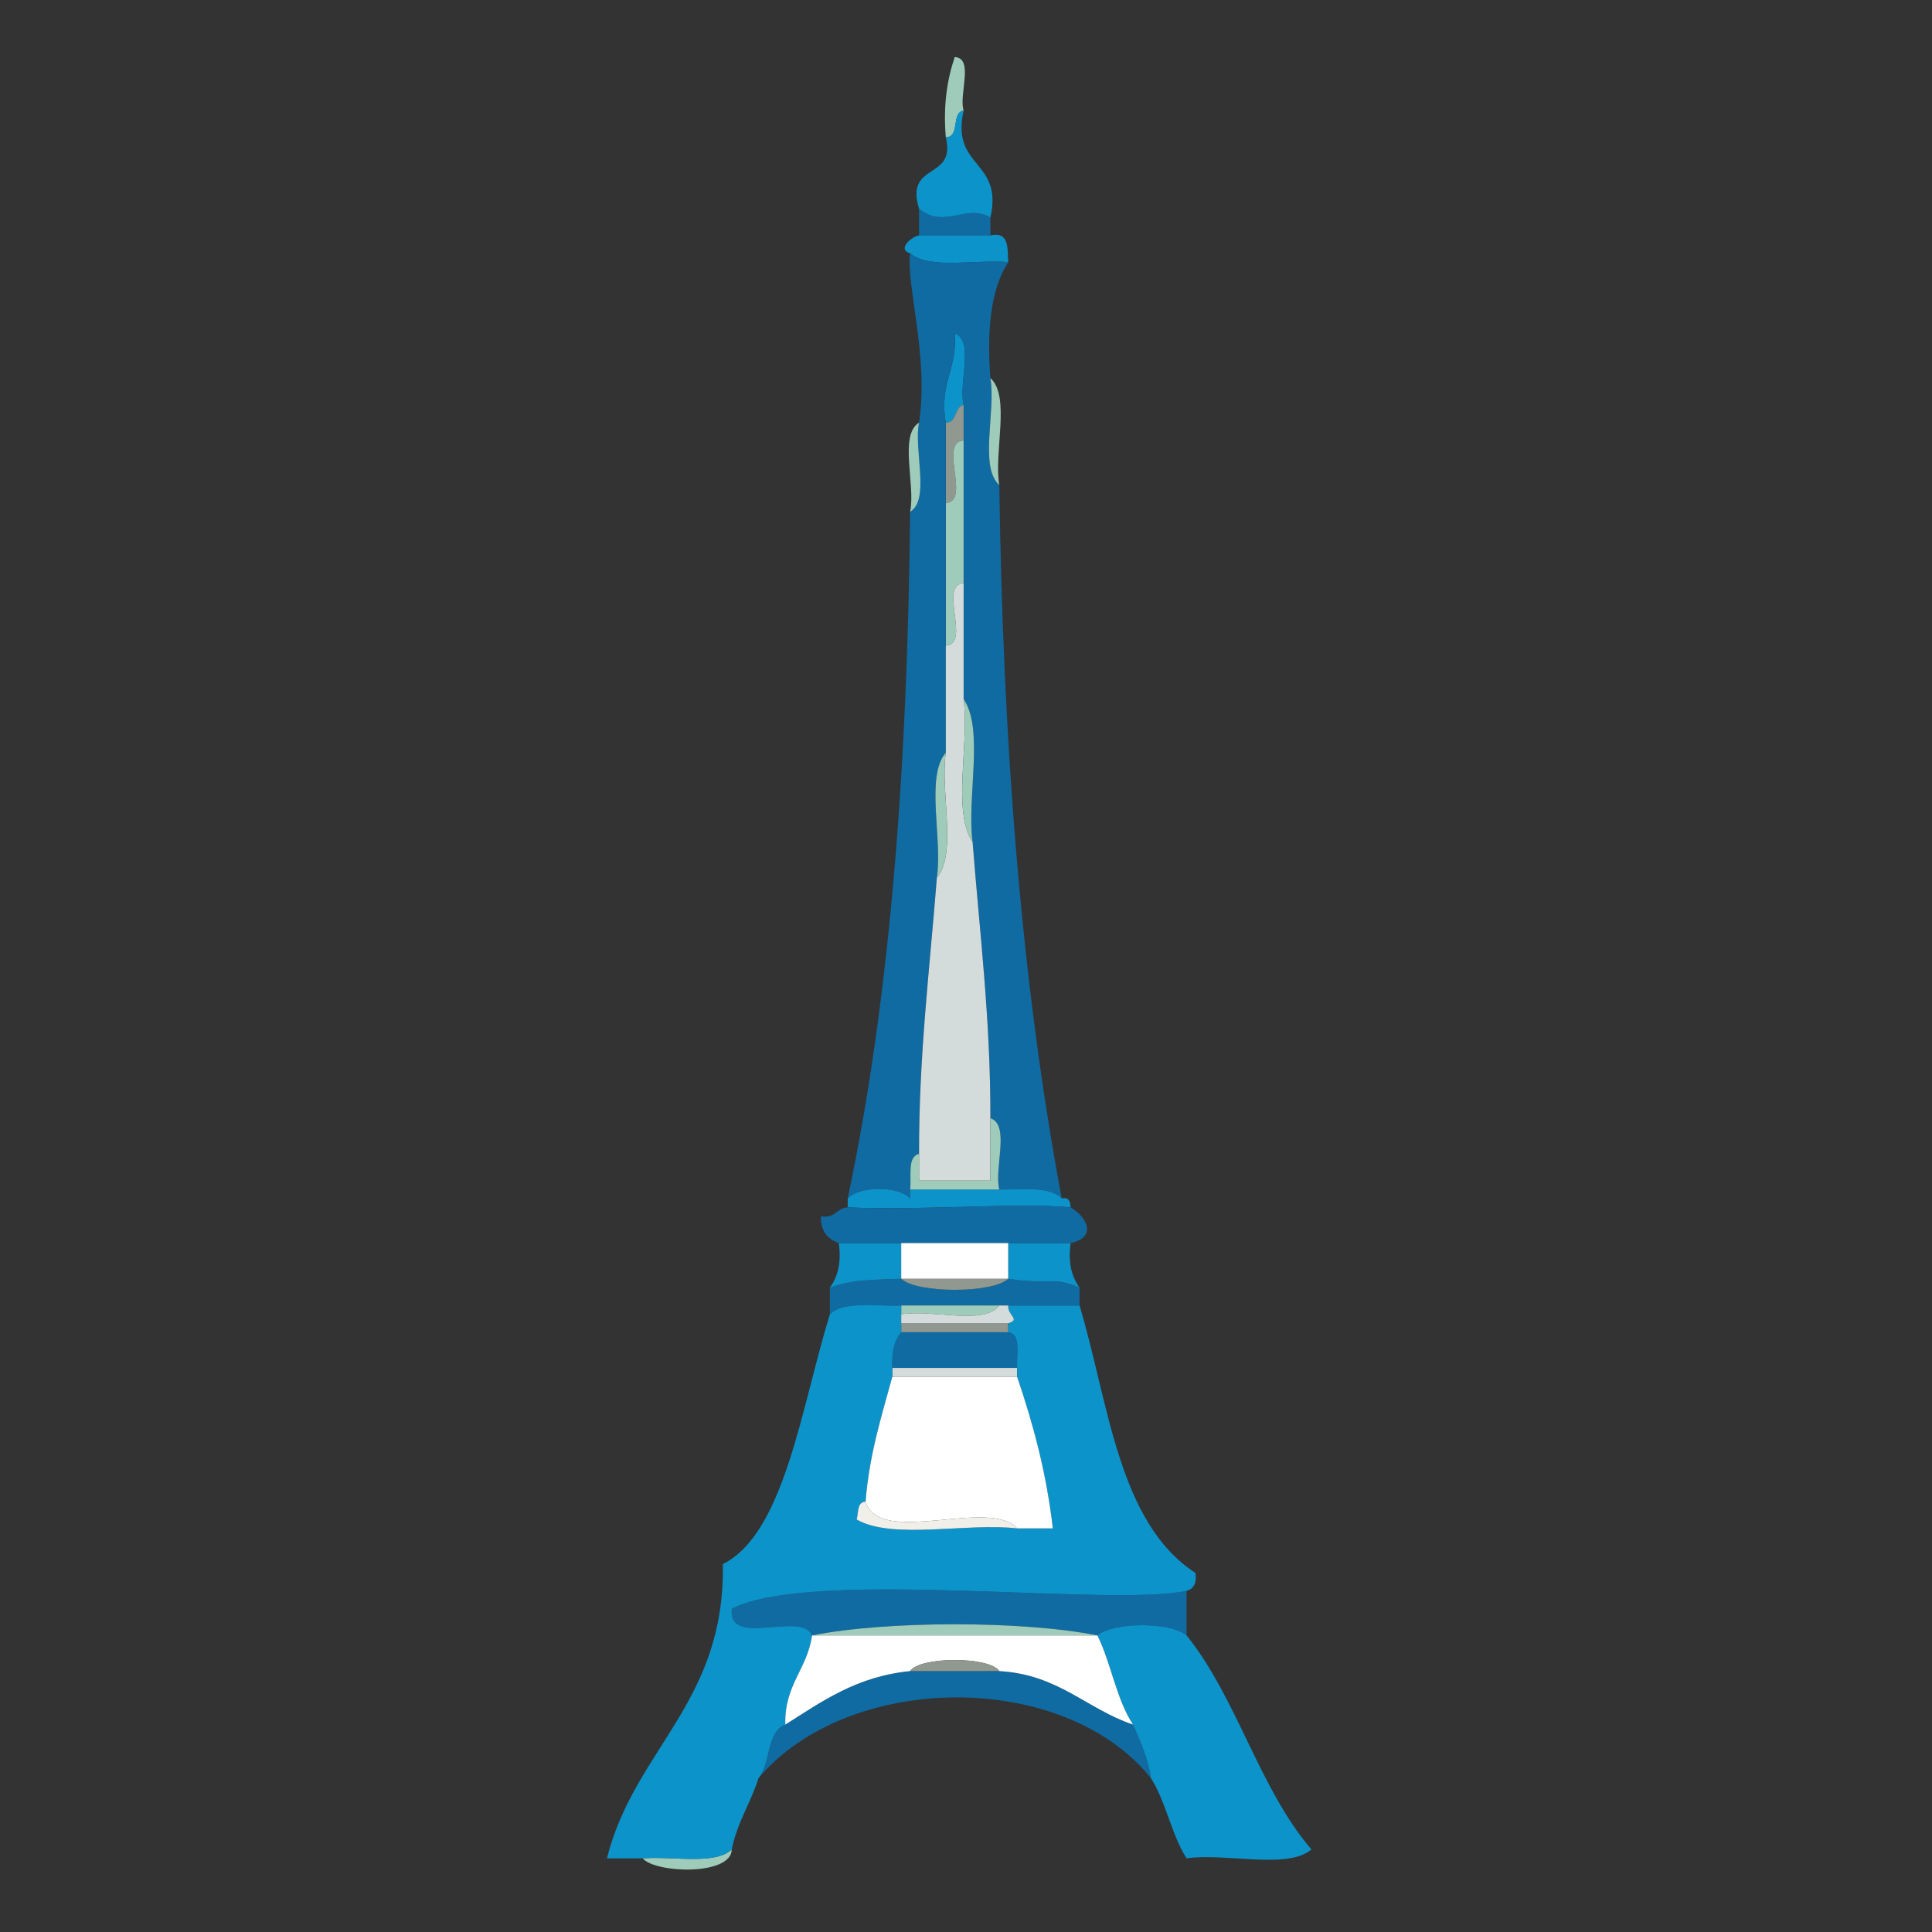 <?xml version="1.0" encoding="utf-8"?>
<!-- Generator: Adobe Illustrator 14.0.0, SVG Export Plug-In . SVG Version: 6.00 Build 43363)  -->
<!DOCTYPE svg PUBLIC "-//W3C//DTD SVG 1.1//EN" "http://www.w3.org/Graphics/SVG/1.1/DTD/svg11.dtd">
<svg version="1.1" id="Layer_1" xmlns="http://www.w3.org/2000/svg" xmlns:xlink="http://www.w3.org/1999/xlink" x="0px" y="0px"
	 width="183.507px" height="183.506px" viewBox="0 0 183.507 183.506" enable-background="new 0 0 183.507 183.506"
	 xml:space="preserve">
<rect x="0" y="0" width="183.507" height="183.506" fill="#333333" stroke="none"/>
<g>
	<path fill-rule="evenodd" clip-rule="evenodd" fill="#0F6BA2" d="M87.294,19.818c2.432,2,4.497-0.541,6.775,0.847
		c0,0.564,0,1.13,0,1.694c-2.257,0-4.517,0-6.775,0C87.294,21.513,87.294,20.666,87.294,19.818z"/>
	<path fill-rule="evenodd" clip-rule="evenodd" fill="#0C94CA" d="M86.447,24.053c-1.187-0.299-0.072-1.491,0.847-1.693
		c2.259,0,4.519,0,6.775,0c1.809-0.396,1.614,1.21,1.694,2.541C92.652,24.625,88.266,25.624,86.447,24.053z"/>
	<path fill-rule="evenodd" clip-rule="evenodd" fill="#0C94CA" d="M91.529,38.453c-0.92,0.209-0.573,1.684-1.694,1.694
		c-0.663-3.769,1.128-5.083,0.848-8.47C92.594,32.307,91.013,36.427,91.529,38.453z"/>
	<path fill-rule="evenodd" clip-rule="evenodd" fill="#919890" d="M91.529,38.453c0,1.129,0,2.258,0,3.388
		c-2.427,0.115,0.732,5.814-1.694,5.929c0-2.541,0-5.082,0-7.623C90.956,40.136,90.609,38.662,91.529,38.453z"/>
	<path fill-rule="evenodd" clip-rule="evenodd" fill="#9ECBBA" d="M91.529,41.84c0,4.518,0,9.035,0,13.552
		c-2.427,0.115,0.732,5.814-1.694,5.929c0-4.518,0-9.035,0-13.552C92.262,47.654,89.103,41.955,91.529,41.84z"/>
	<path fill-rule="evenodd" clip-rule="evenodd" fill="#0F6BA2" d="M78.824,122.304c1.959-0.671,2.806-0.71,6.775-0.847
		c1.462,1.404,8.704,1.404,10.164,0c3.82,0.611,4.229-0.274,6.776,0.847c0,0.564,0,1.13,0,1.694c-2.258,0-4.518,0-6.776,0
		c-0.282,0-0.564,0-0.847,0c-3.104,0-6.211,0-9.317,0c-2.439,0.101-5.545-0.463-6.775,0.847
		C78.824,123.999,78.824,123.151,78.824,122.304z"/>
	<path fill-rule="evenodd" clip-rule="evenodd" fill="#919890" d="M85.6,121.458c3.389,0,6.777,0,10.164,0
		C94.304,122.862,87.062,122.862,85.6,121.458z"/>
	<path fill-rule="evenodd" clip-rule="evenodd" fill="#9ECBBA" d="M85.6,124.845c0-0.282,0-0.565,0-0.847c3.106,0,6.213,0,9.317,0
		C93.468,125.936,88.452,124.309,85.6,124.845z"/>
	<path fill-rule="evenodd" clip-rule="evenodd" fill="#919890" d="M85.6,126.54c0-0.283,0-0.564,0-0.848c3.389,0,6.777,0,10.164,0
		c0,0.283,0,0.564,0,0.848C92.377,126.54,88.988,126.54,85.6,126.54z"/>
	<path fill-rule="evenodd" clip-rule="evenodd" fill="#0F6BA2" d="M85.6,126.54c3.389,0,6.777,0,10.164,0
		c1.255,0.156,0.776,2.046,0.848,3.387c-3.952,0-7.905,0-11.857,0C84.69,128.452,84.942,127.292,85.6,126.54z"/>
	<path fill-rule="evenodd" clip-rule="evenodd" fill="#D4DBDB" d="M84.754,130.774c0-0.283,0-0.564,0-0.848
		c3.952,0,7.905,0,11.857,0c0,0.283,0,0.564,0,0.848C92.659,130.774,88.706,130.774,84.754,130.774z"/>
	<path fill-rule="evenodd" clip-rule="evenodd" fill="#0F6BA2" d="M112.704,151.102c0,1.411,0,2.823,0,4.234
		c-1.543-1.293-6.927-1.293-8.47,0c-7.067-1.41-20.036-1.41-27.104,0c-1.008-2.381-8.019,1.242-7.623-2.541
		C77.201,148.915,105.293,152.672,112.704,151.102z"/>
	<path fill-rule="evenodd" clip-rule="evenodd" fill="#9ECBBA" d="M89.835,13.042c-0.261-3.085,0.136-5.512,0.848-7.623
		c1.87,0.105,0.359,3.593,0.847,5.082C90.31,10.693,91.234,13.029,89.835,13.042z"/>
	<path fill-rule="evenodd" clip-rule="evenodd" fill="#0F6BA2" d="M86.447,24.053c1.818,1.57,6.205,0.572,9.316,0.847
		c-1.664,2.571-2.036,6.433-1.694,11.011c0.541,3.13-1.096,8.438,0.848,10.165c0.336,24.227,2.05,47.075,5.93,67.759
		c-1.093-1.168-3.68-0.838-5.93-0.847c-0.516-2.025,1.063-6.146-0.848-6.776c0.023-9.34-1.017-17.617-1.692-26.257
		c-0.552-4.249,1.109-10.709-0.848-13.552c0-3.67,0-7.34,0-11.011c0-4.517,0-9.034,0-13.552c0-1.13,0-2.258,0-3.388
		c-0.517-2.025,1.064-6.146-0.847-6.776c0.28,3.387-1.511,4.702-0.848,8.47c0,2.541,0,5.082,0,7.623c0,4.518,0,9.035,0,13.552
		c0,3.388,0,6.776,0,10.164c-1.952,2.284-0.301,8.169-0.847,11.858c-0.676,8.64-1.718,16.917-1.694,26.257
		c-1.148,0.262-0.702,2.12-0.847,3.388c0,0.282,0,0.563,0,0.847c-1.13-1.209-4.799-1.209-5.929,0
		c4.15-19.565,5.689-41.743,5.929-65.218c1.931-1.174,0.316-5.895,0.847-8.47C88.252,33.91,86.039,26.99,86.447,24.053z"/>
	<path fill-rule="evenodd" clip-rule="evenodd" fill="#0C94CA" d="M78.824,122.304c0.712-0.983,1.117-2.271,0.847-4.235
		c1.978,0,3.953,0,5.929,0c0,1.13,0,2.259,0,3.389C81.63,121.594,80.783,121.633,78.824,122.304z"/>
	<path fill-rule="evenodd" clip-rule="evenodd" fill="#0C94CA" d="M95.764,118.069c1.978,0,3.953,0,5.929,0
		c-0.269,1.965,0.137,3.252,0.848,4.235c-2.547-1.121-2.956-0.235-6.776-0.847C95.764,120.328,95.764,119.199,95.764,118.069z"/>
	<path fill-rule="evenodd" clip-rule="evenodd" fill="#0F6BA2" d="M74.59,163.807c3.47-2.178,6.722-4.572,11.857-5.082
		c2.823,0,5.646,0,8.47,0c5.616,0.313,8.268,3.59,12.705,5.082c0.676,1.582,1.415,3.102,1.694,5.081
		c-8.359-10.362-28.76-10.071-37.269,0C73.223,167.522,72.765,164.522,74.59,163.807z"/>
	<path fill-rule="evenodd" clip-rule="evenodd" fill="#9ECBBA" d="M61.038,176.511c2.875-0.229,6.866,0.656,8.47-0.847
		C69.448,178.195,62.238,177.928,61.038,176.511z"/>
	<path fill-rule="evenodd" clip-rule="evenodd" fill="#0C94CA" d="M85.6,123.999c0,0.281,0,0.564,0,0.847s0,0.564,0,0.847
		c0,0.283,0,0.564,0,0.848c-0.657,0.753-0.909,1.912-0.846,3.387c0,0.283,0,0.564,0,0.848c-1.032,3.768-2.186,7.414-2.541,11.857
		c-0.824,0.023-0.657,1.037-0.848,1.695c3.403,1.96,10.436,0.293,15.246,0.846c1.13,0,2.259,0,3.388,0
		c-0.604-5.324-1.887-9.971-3.388-14.398c0-0.283,0-0.564,0-0.848c-0.071-1.341,0.407-3.23-0.848-3.387c0-0.283,0-0.564,0-0.848
		c1.231-0.375-0.086-0.743,0-1.693c2.259,0,4.519,0,6.776,0c2.797,9.342,3.659,20.621,11.011,25.409
		c0.138,0.985-0.187,1.507-0.847,1.694c-7.411,1.57-35.503-2.188-43.196,1.693c-0.396,3.783,6.615,0.16,7.623,2.541
		c-0.452,3.219-2.646,4.696-2.541,8.471c-1.825,0.715-1.367,3.715-2.542,5.081c-0.742,2.363-2.027,4.185-2.54,6.776
		c-1.604,1.503-5.595,0.617-8.47,0.847c-1.13,0-2.259,0-3.389,0c2.605-10.382,11.231-14.743,11.012-27.95
		c5.88-2.925,7.471-15.047,10.163-23.716C80.055,123.536,83.16,124.099,85.6,123.999z"/>
	<path fill-rule="evenodd" clip-rule="evenodd" fill="#0C94CA" d="M112.704,155.336c4.784,5.943,6.901,14.557,11.858,20.328
		c-2.283,1.951-8.169,0.301-11.858,0.847c-1.429-2.241-1.96-5.381-3.388-7.623c-0.279-1.979-1.019-3.499-1.694-5.081
		c-1.583-2.37-2.083-5.823-3.388-8.471C105.777,154.043,111.161,154.043,112.704,155.336z"/>
	<path fill-rule="evenodd" clip-rule="evenodd" fill="#FFFFFF" d="M77.131,155.336c9.033,0,18.068,0,27.104,0
		c1.305,2.647,1.805,6.101,3.388,8.471c-4.438-1.492-7.089-4.77-12.705-5.082c-0.913-1.402-7.556-1.402-8.47,0
		c-5.136,0.51-8.388,2.904-11.857,5.082C74.485,160.033,76.679,158.555,77.131,155.336z"/>
	<path fill-rule="evenodd" clip-rule="evenodd" fill="#0C94CA" d="M91.529,10.502c-1.254,5.488,3.795,4.675,2.54,10.164
		c-2.278-1.388-4.344,1.152-6.775-0.847c-1.374-4.48,3.561-2.652,2.541-6.776C91.234,13.029,90.31,10.693,91.529,10.502z"/>
	<path fill-rule="evenodd" clip-rule="evenodd" fill="#9ECBBA" d="M94.069,35.911c1.944,1.727,0.307,7.034,0.848,10.165
		C92.974,44.349,94.61,39.042,94.069,35.911z"/>
	<path fill-rule="evenodd" clip-rule="evenodd" fill="#9ECBBA" d="M87.294,40.146c-0.53,2.575,1.084,7.295-0.847,8.47
		C86.979,46.042,85.362,41.321,87.294,40.146z"/>
	<path fill-rule="evenodd" clip-rule="evenodd" fill="#D4DBDB" d="M92.377,79.955c0.676,8.64,1.716,16.917,1.692,26.257
		c0,1.977,0,3.953,0,5.93c-2.257,0-4.517,0-6.775,0c0-0.848,0-1.695,0-2.541c-0.023-9.34,1.019-17.617,1.694-26.257
		c1.952-2.283,0.301-8.169,0.847-11.858c0-3.388,0-6.776,0-10.164c2.427-0.115-0.732-5.814,1.694-5.929c0,3.67,0,7.341,0,11.011
		C92.08,70.653,90.419,77.112,92.377,79.955z"/>
	<path fill-rule="evenodd" clip-rule="evenodd" fill="#0C94CA" d="M86.447,112.988c2.823,0,5.646,0,8.47,0
		c2.25,0.009,4.837-0.321,5.93,0.847c0.72-0.155,0.798,0.33,0.846,0.847c-5.042-0.49-13.74,0.317-21.174,0c0-0.282,0-0.564,0-0.847
		c1.13-1.209,4.799-1.209,5.929,0C86.447,113.551,86.447,113.27,86.447,112.988z"/>
	<path fill-rule="evenodd" clip-rule="evenodd" fill="#0F6BA2" d="M79.671,118.069c-1.041-0.369-1.738-1.084-1.694-2.541
		c1.369,0.239,1.459-0.801,2.542-0.847c7.434,0.317,16.132-0.49,21.174,0c1.426,0.81,2.647,2.812,0,3.388c-1.976,0-3.951,0-5.929,0
		c-3.387,0-6.775,0-10.164,0C83.624,118.069,81.648,118.069,79.671,118.069z"/>
	<path fill-rule="evenodd" clip-rule="evenodd" fill="#FFFFFF" d="M85.6,118.069c3.389,0,6.777,0,10.164,0c0,1.13,0,2.259,0,3.389
		c-3.387,0-6.775,0-10.164,0C85.6,120.328,85.6,119.199,85.6,118.069z"/>
	<path fill-rule="evenodd" clip-rule="evenodd" fill="#D4DBDB" d="M95.764,123.999c-0.086,0.95,1.231,1.318,0,1.693
		c-3.387,0-6.775,0-10.164,0c0-0.282,0-0.564,0-0.847c2.853-0.536,7.868,1.091,9.317-0.847
		C95.199,123.999,95.481,123.999,95.764,123.999z"/>
	<path fill-rule="evenodd" clip-rule="evenodd" fill="#FFFFFF" d="M96.611,130.774c1.501,4.428,2.783,9.074,3.388,14.398
		c-1.129,0-2.258,0-3.388,0c-2.683-2.963-13.084,1.792-14.398-2.541c0.355-4.443,1.509-8.09,2.541-11.857
		C88.706,130.774,92.659,130.774,96.611,130.774z"/>
	<path fill-rule="evenodd" clip-rule="evenodd" fill="#919890" d="M86.447,158.725c0.914-1.402,7.557-1.402,8.47,0
		C92.094,158.725,89.271,158.725,86.447,158.725z"/>
	<path fill-rule="evenodd" clip-rule="evenodd" fill="#F1EFEA" d="M82.213,142.631c1.314,4.333,11.716-0.422,14.398,2.541
		c-4.811-0.553-11.843,1.114-15.246-0.846C81.556,143.668,81.389,142.655,82.213,142.631z"/>
	<path fill-rule="evenodd" clip-rule="evenodd" fill="#9ECBBA" d="M91.529,66.403c1.957,2.843,0.296,9.303,0.848,13.552
		C90.419,77.112,92.08,70.653,91.529,66.403z"/>
	<path fill-rule="evenodd" clip-rule="evenodd" fill="#9ECBBA" d="M89.835,71.485c-0.546,3.688,1.105,9.575-0.847,11.858
		C89.534,79.654,87.883,73.769,89.835,71.485z"/>
	<path fill-rule="evenodd" clip-rule="evenodd" fill="#9ECBBA" d="M94.069,106.211c1.911,0.631,0.332,4.751,0.848,6.776
		c-2.823,0-5.646,0-8.47,0c0.145-1.268-0.302-3.126,0.847-3.388c0,0.846,0,1.693,0,2.541c2.259,0,4.519,0,6.775,0
		C94.069,110.165,94.069,108.188,94.069,106.211z"/>
	<path fill-rule="evenodd" clip-rule="evenodd" fill="#9ECBBA" d="M77.131,155.336c7.067-1.41,20.036-1.41,27.104,0
		C95.199,155.336,86.164,155.336,77.131,155.336z"/>
</g>
</svg>
